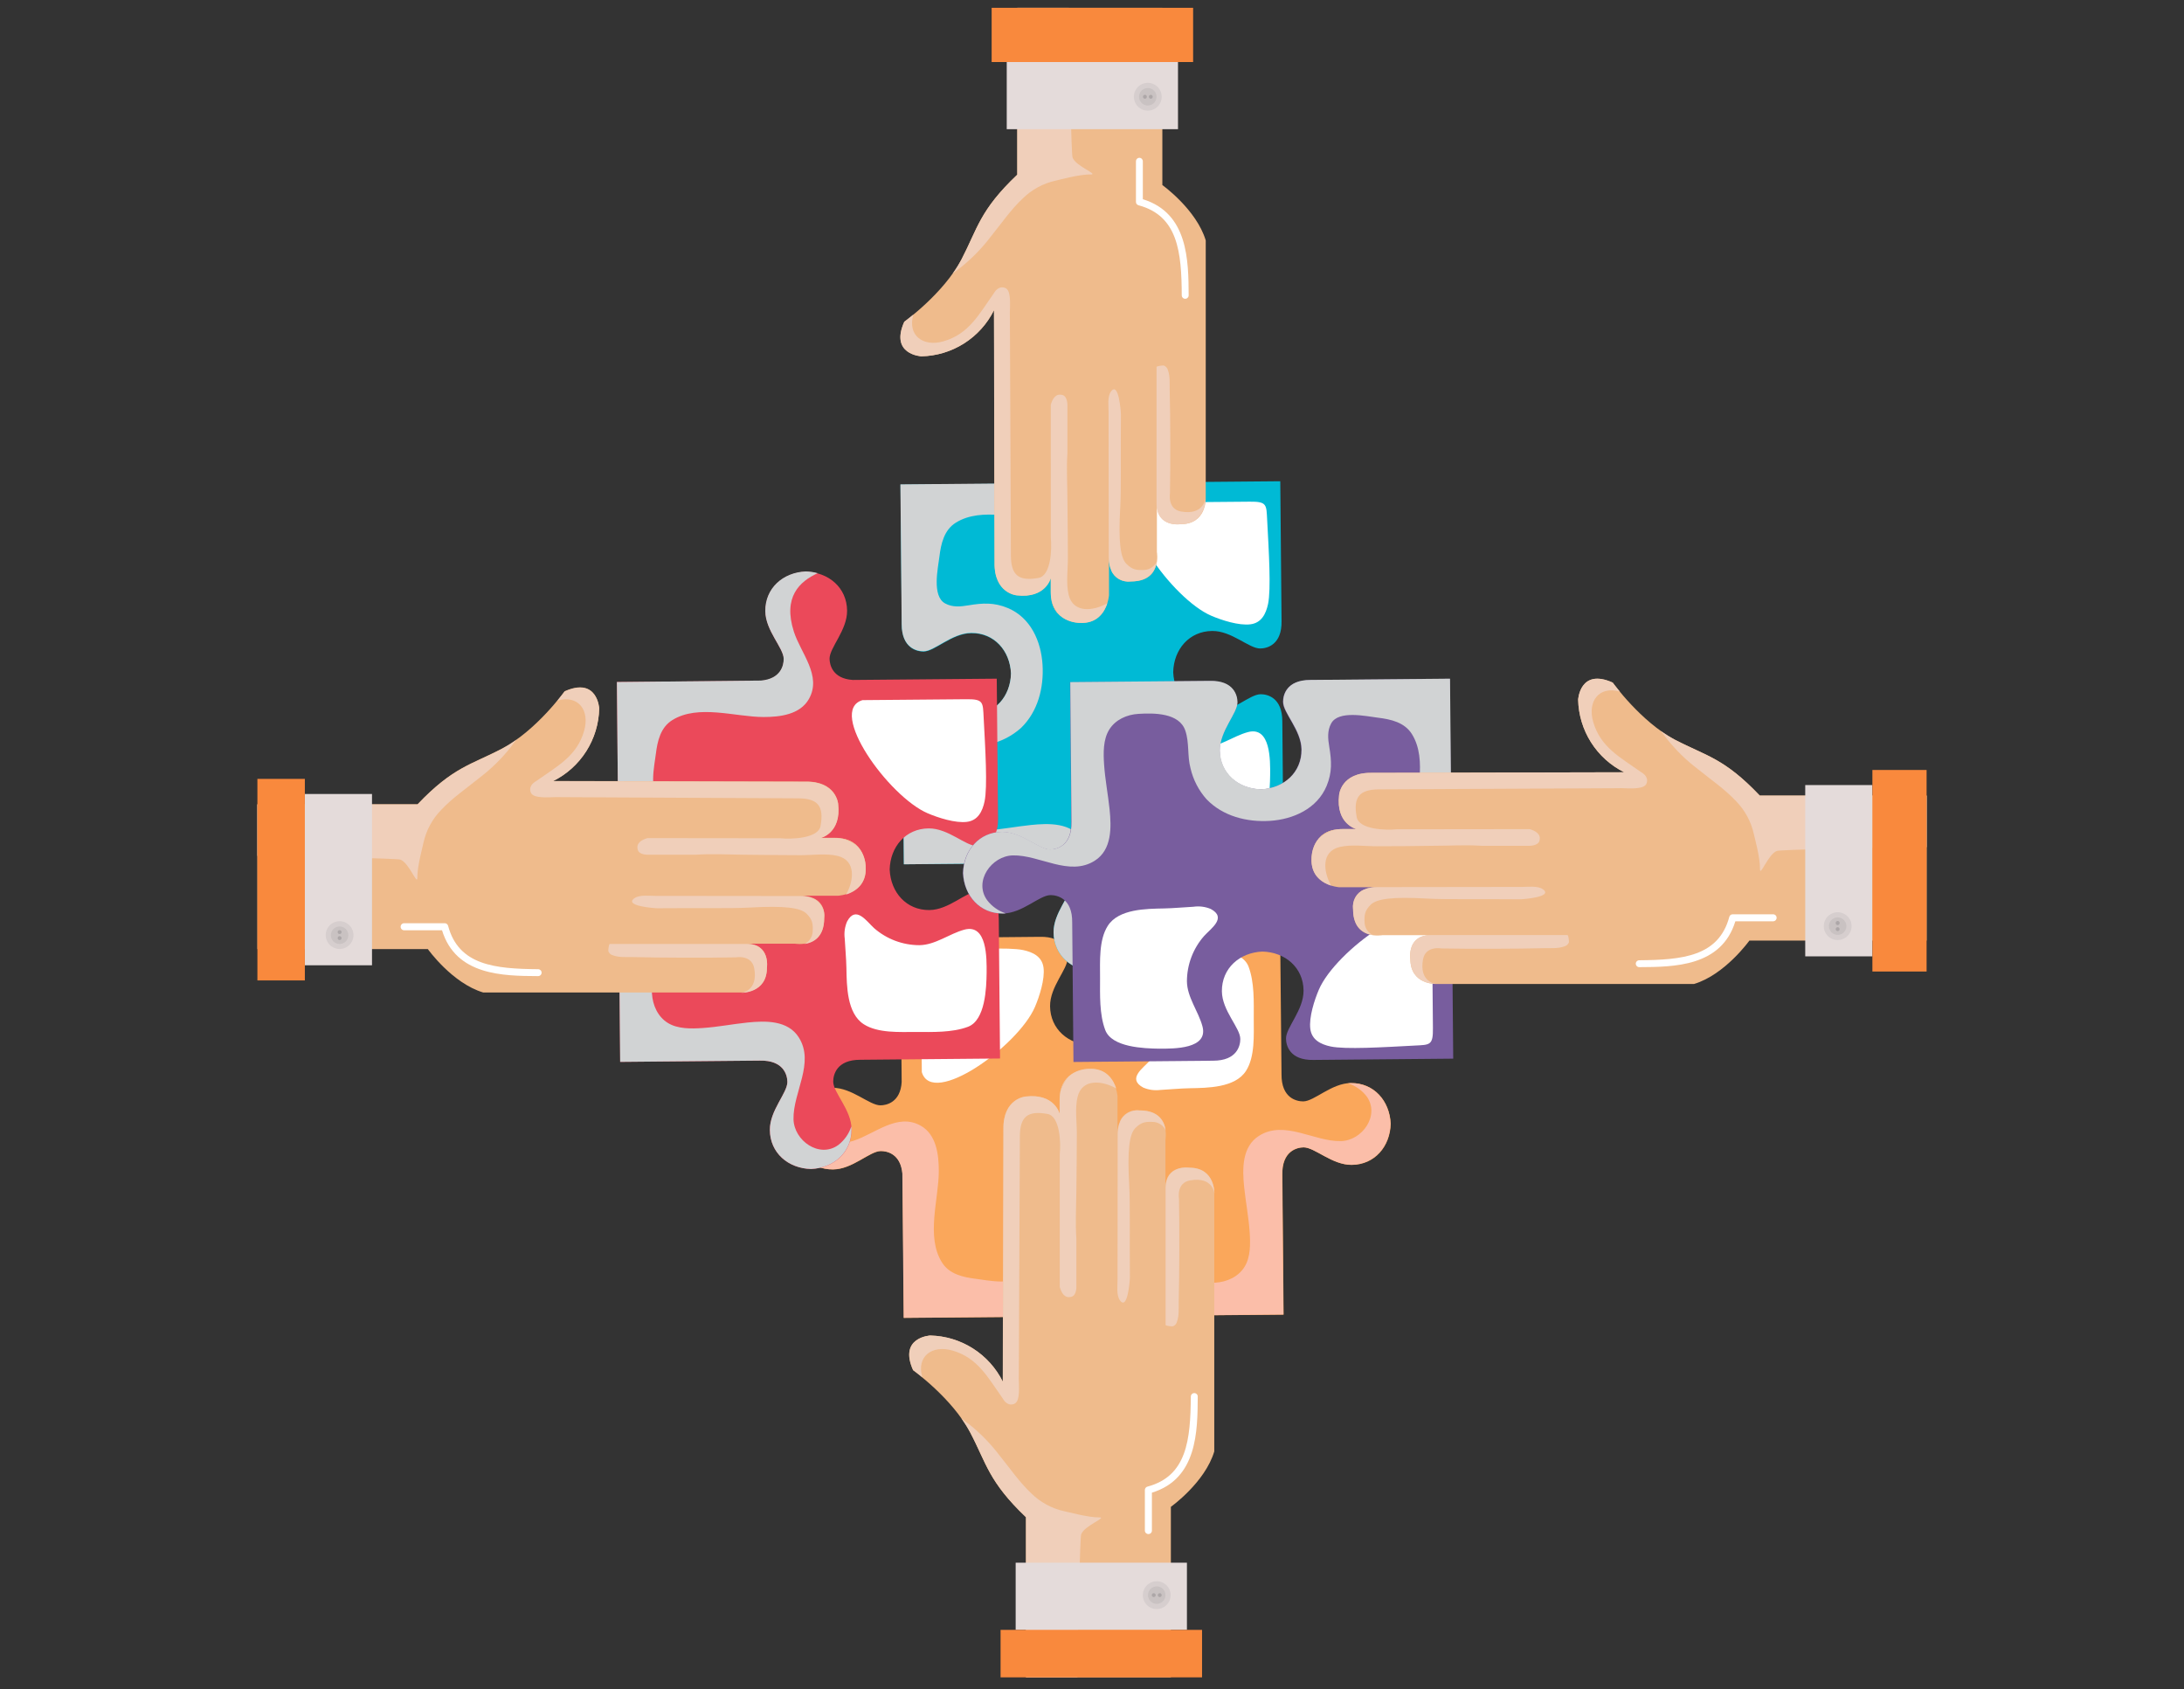 <svg width="560" height="433" viewBox="0 0 560 433" fill="none" xmlns="http://www.w3.org/2000/svg">
<rect x="0" y="0" width="560" height="433" fill="#333333" stroke="none"/>
<g clip-path="url(#clip0_121_2214)">
<path d="M346.396 277.643C341.389 277.691 337.003 282.332 334.158 282.355C332.497 282.355 328.539 281.561 328.595 275.386L328.245 239.609L292.445 239.927C286.246 239.927 285.46 243.861 285.468 245.53C285.468 248.375 290.14 252.753 290.188 257.76C290.244 263.664 285.642 267.693 279.809 267.948C273.968 267.797 269.304 263.847 269.248 257.951C269.2 252.944 273.77 248.478 273.746 245.633C273.746 243.964 272.872 240.031 266.673 240.166L237.779 240.436L230.873 240.491L231.199 277.428C230.865 282.594 227.313 283.357 225.755 283.365C222.91 283.365 218.444 278.827 213.445 278.867C207.541 278.922 203.591 283.595 203.44 289.428C203.695 295.261 207.732 299.862 213.628 299.807C218.635 299.759 223.013 295.118 225.866 295.094C227.456 295.094 230.984 295.778 231.429 300.935L231.763 337.864L267.563 337.546C273.762 337.546 274.557 333.62 274.541 331.983C274.541 329.138 269.868 324.752 269.82 319.753C269.773 313.849 274.366 309.82 280.199 309.565C286.04 309.708 290.704 313.666 290.76 319.562C290.8 324.561 286.238 329.027 286.262 331.88C286.262 333.549 287.144 337.482 293.335 337.347L329.135 337.022L328.817 301.221C328.682 295.031 332.624 294.164 334.293 294.148C337.138 294.148 341.604 298.686 346.602 298.638C352.507 298.591 356.456 293.918 356.607 288.085C356.329 282.181 352.292 277.587 346.396 277.643Z" fill="#FAA75B"/>
<g style="mix-blend-mode:soft-light">
<path d="M236.364 274.847C239.074 283.97 261.071 268.148 265.362 258.159C266.514 255.489 267.953 251.007 267.571 248.074C267.214 245.253 264.885 244.101 262.35 243.561C258.56 242.766 248.928 243.362 240.838 243.783C236.912 243.99 236.07 243.823 236.134 248.289L236.364 274.847Z" fill="white"/>
</g>
<g style="mix-blend-mode:soft-light">
<path d="M295.202 248.75C296.251 252.588 299.136 256.172 299.215 260.257C299.217 264.525 297.673 268.649 294.869 271.867C293.096 273.838 288.94 276.548 293.144 278.812C294.532 279.402 296.052 279.61 297.547 279.416C300.066 279.281 302.561 279.027 305.096 278.979C309.61 278.892 316.706 278.876 319.488 274.529C321.824 270.89 321.467 265.319 321.475 261.171C321.475 256.895 321.681 251.865 320.139 247.796C318.455 243.346 310.174 243.084 306.296 243.028C302.553 242.996 293.613 242.869 295.202 248.75Z" fill="white"/>
</g>
<g style="mix-blend-mode:multiply">
<path d="M350.425 281.068C353.906 285.899 349.304 292.424 343.797 292.535C336.923 292.686 329.366 287.044 322.826 291.176C318.391 293.981 318.542 299.735 319.019 304.368C319.416 308.206 320.171 312.005 320.426 315.859C320.616 318.767 320.696 322.216 319.114 324.767C317.533 327.318 314.616 328.653 311.589 328.828C307.615 329.066 301.162 329.114 299.605 324.545C298.532 321.414 299.12 318.068 298.27 314.897C297.591 311.927 296.166 309.178 294.13 306.911C289.934 302.572 283.799 301.03 277.918 301.396C271.886 301.761 265.807 304.455 263.375 310.352C261.945 313.816 262.096 316.749 262.7 320.341C263.05 322.431 263.256 324.457 262.207 326.372C260.324 329.813 253.195 328.2 250.207 327.835C246.91 327.429 243.397 326.651 241.514 323.615C237.373 316.963 240.719 307.459 240.719 300.196C240.719 296.063 240.123 290.882 236.11 288.601C230.134 285.192 224.356 290.683 218.825 292.455C209.949 295.3 205.967 290.993 203.846 286.336C203.569 287.334 203.414 288.361 203.385 289.396C203.639 295.229 207.676 299.83 213.573 299.774C218.579 299.727 222.958 295.086 225.811 295.062C227.4 295.062 230.928 295.745 231.373 300.903L231.707 337.832L267.508 337.514C273.706 337.514 274.501 333.588 274.485 331.951C274.485 329.106 269.812 324.72 269.765 319.721C269.717 313.816 274.31 309.787 280.143 309.533C285.984 309.676 290.649 313.634 290.704 319.53C290.744 324.529 286.183 328.995 286.207 331.848C286.207 333.517 287.089 337.45 293.279 337.315L329.08 336.989L328.762 301.189C328.627 294.998 332.568 294.132 334.237 294.116C337.082 294.116 341.548 298.654 346.547 298.606C352.451 298.559 356.401 293.886 356.552 288.053C356.298 282.212 352.261 277.619 346.364 277.674C346.118 277.674 345.887 277.674 345.649 277.722C347.542 278.329 349.207 279.495 350.425 281.068Z" fill="#FBBEA9"/>
</g>
<path d="M291.062 238.871C291.062 233.864 286.373 229.486 286.35 226.641C286.35 224.972 287.144 221.014 293.327 221.038L329.127 220.712L328.801 184.952C328.801 178.753 324.876 177.959 323.239 177.974C320.386 177.974 316.007 182.639 311.001 182.687C305.104 182.743 301.067 178.149 300.821 172.308C300.964 166.475 304.913 161.811 310.818 161.755C315.824 161.707 320.282 166.277 323.127 166.245C324.796 166.245 328.738 165.371 328.603 159.172L328.341 130.278L328.277 123.372L291.348 123.698C286.175 123.364 285.42 119.812 285.404 118.262C285.404 115.417 289.941 110.943 289.902 105.944C289.846 100.048 285.181 96.09 279.34 95.947C273.507 96.194 268.914 100.231 268.962 106.127C269.01 111.134 273.651 115.52 273.682 118.365C273.682 119.955 272.999 123.483 267.833 123.928L230.905 124.254L231.23 160.062C231.23 166.261 235.204 167.055 236.833 167.04C239.678 167.04 244.057 162.367 249.063 162.327C254.96 162.272 258.997 166.865 259.251 172.706C259.108 178.475 255.134 183.188 249.222 183.188C244.223 183.235 239.757 178.674 236.912 178.69C235.244 178.69 231.35 179.572 231.445 185.762L231.763 221.571L267.571 221.245C273.762 221.11 274.628 225.059 274.636 226.72C274.636 229.565 270.098 234.031 270.146 239.038C270.194 244.934 274.866 248.884 280.707 249.035C286.524 248.804 291.118 244.767 291.062 238.871Z" fill="#00BAD5"/>
<g style="mix-blend-mode:soft-light">
<path d="M293.859 128.838C284.736 131.556 300.566 153.545 310.548 157.836C313.218 158.989 317.66 160.427 320.632 160.046C323.453 159.688 324.606 157.368 325.146 154.825C325.941 151.034 325.345 141.402 324.916 133.32C324.709 129.387 324.916 128.552 320.418 128.608L293.859 128.838Z" fill="white"/>
</g>
<g style="mix-blend-mode:soft-light">
<path d="M319.965 187.686C316.118 188.727 312.542 191.612 308.45 191.659C304.178 191.651 300.055 190.092 296.847 187.273C294.876 185.508 292.159 181.344 289.902 185.556C289.305 186.939 289.096 188.458 289.298 189.951C289.425 192.47 289.679 194.973 289.727 197.5C289.814 202.022 289.83 209.11 294.177 211.9C297.817 214.228 303.395 213.871 307.544 213.879C311.811 213.879 316.849 214.093 320.91 212.551C325.36 210.859 325.623 202.578 325.678 198.708C325.71 195.029 325.861 186.089 319.965 187.686Z" fill="white"/>
</g>
<g style="mix-blend-mode:multiply">
<path d="M287.637 242.899C282.805 246.38 276.289 241.779 276.169 236.272C276.026 229.406 281.669 221.84 277.528 215.3C274.731 210.866 268.978 211.017 264.345 211.493C260.506 211.891 256.7 212.646 252.846 212.9C249.937 213.099 246.488 213.17 243.937 211.589C241.386 210.007 240.059 207.091 239.884 204.063C239.646 200.09 239.59 193.637 244.16 192.079C247.291 191.007 250.644 191.595 253.807 190.752C256.779 190.07 259.53 188.646 261.802 186.612C266.141 182.416 267.682 176.281 267.317 170.392C266.943 164.369 264.249 158.282 258.353 155.85C254.896 154.427 251.995 154.57 248.371 155.174C246.281 155.524 244.247 155.739 242.332 154.69C238.899 152.798 240.512 145.67 240.878 142.682C241.283 139.392 242.062 135.871 245.089 133.988C251.749 129.848 261.245 133.193 268.517 133.193C272.649 133.193 277.83 132.597 280.111 128.584C283.512 122.616 278.029 116.831 276.257 111.3C273.412 102.431 277.719 98.442 282.376 96.32C281.376 96.042 280.346 95.889 279.308 95.867C273.475 96.114 268.882 100.151 268.93 106.047C268.978 111.054 273.619 115.44 273.65 118.285C273.65 119.875 272.967 123.403 267.801 123.848L230.873 124.174L231.198 159.982C231.198 166.181 235.172 166.975 236.801 166.959C239.646 166.959 244.025 162.287 249.031 162.247C254.928 162.191 258.965 166.785 259.219 172.626C259.108 178.474 255.134 183.187 249.222 183.187C244.223 183.235 239.757 178.673 236.912 178.689C235.243 178.689 231.349 179.571 231.445 185.762L231.763 221.57L267.571 221.244C273.762 221.109 274.628 225.059 274.636 226.72C274.636 229.565 270.098 234.031 270.146 239.037C270.193 244.934 274.866 248.883 280.707 249.034C286.54 248.78 291.133 244.743 291.038 238.846C291.038 238.608 291.038 238.37 290.99 238.131C290.388 240.027 289.217 241.691 287.637 242.899Z" fill="#D1D3D4"/>
</g>
<path d="M260.84 2V44.778C251.185 53.94 250.684 58.542 246.536 66.504C241.935 75.246 231.89 82.469 231.89 82.469C228.107 90.901 236.261 91.338 236.261 91.338C240.149 91.256 243.941 90.111 247.225 88.026C250.509 85.941 253.159 82.997 254.888 79.513L255.039 144.185C254.888 152.131 260.705 152.608 260.705 152.608C268.191 153.49 269.447 148.174 269.447 148.174V151.718C269.447 159.729 276.797 159.665 276.797 159.665C283.886 160.102 284.363 152.568 284.363 152.568V142.85C284.363 149.946 290.029 149.056 290.029 149.056C298.063 149.056 296.641 141.522 296.641 141.522V129.101C296.641 135.308 302.76 134.378 302.76 134.378C309.371 134.378 309.165 127.782 309.165 127.782V61.641C306.781 53.694 298.039 47.44 298.039 47.44V2H260.84Z" fill="#EFBB8C"/>
<g style="mix-blend-mode:multiply">
<path d="M258.949 81.739C258.838 79.76 259.171 77.702 258.854 75.747C258.734 75.016 258.496 74.015 257.558 73.753C255.818 73.268 254.952 75.008 254.729 75.342C251.018 80.563 248.443 85.625 241.935 87.493C236.682 89.01 232.645 86.007 234.187 80.658C232.78 81.819 231.858 82.486 231.858 82.486C228.076 90.918 236.229 91.355 236.229 91.355C240.118 91.273 243.91 90.127 247.193 88.043C250.477 85.958 253.127 83.014 254.856 79.53L255.007 144.201C254.856 152.148 260.673 152.625 260.673 152.625C268.159 153.507 269.415 148.191 269.415 148.191V151.735C269.415 159.745 276.766 159.682 276.766 159.682C281.399 159.968 283.203 156.853 283.918 154.659C280.389 156.654 275.176 157.298 274.008 152.474C273.301 149.51 273.833 145.942 273.817 142.938C273.817 138.13 273.738 133.314 273.698 128.506C273.698 124.39 273.428 120.21 273.698 116.109V103.76C273.698 103.76 273.698 101.662 272.482 101.28C270.71 100.732 269.86 102.266 269.431 103.76L269.439 137.891C269.733 140.681 269.502 147.563 266.308 148.151C261.031 149.12 259.307 147.277 259.203 142.66L258.949 81.739Z" fill="#F0CFBA"/>
</g>
<g style="mix-blend-mode:multiply">
<path d="M302.815 131.128C308.696 132.184 309.077 127.782 309.077 127.782C309.077 127.782 309.284 134.378 302.672 134.378C302.672 134.378 296.553 135.308 296.553 129.101V94.079C296.553 93.833 298.198 93.65 298.429 93.714C298.691 93.815 298.925 93.979 299.108 94.193C299.291 94.407 299.418 94.663 299.478 94.938C300.066 96.527 299.875 98.339 299.923 99.96C300.105 107.057 300.121 119.327 299.994 126.423C300.018 126.423 299.263 130.484 302.815 131.128Z" fill="#F0CFBA"/>
</g>
<g style="mix-blend-mode:multiply">
<path d="M284.299 142.849C284.285 143.79 284.417 144.728 284.689 145.63C284.732 145.725 284.779 145.818 284.832 145.908C284.901 146.008 284.929 146.13 284.911 146.25C285.339 147.2 286.062 147.986 286.973 148.492C287.883 148.997 288.933 149.195 289.965 149.055C294.932 149.055 296.283 146.17 296.593 143.969C296.322 144.553 295.905 145.056 295.381 145.429C294.857 145.802 294.245 146.033 293.605 146.099C291.459 146.226 290.379 146.099 288.837 144.565C287.295 143.031 286.731 139.002 287.248 129.943C287.502 125.231 287.319 117.594 287.414 106.269C287.414 105.562 286.842 97.591 284.848 100.397C283.902 101.724 284.252 104.14 284.252 105.689L284.299 142.849Z" fill="#F0CFBA"/>
</g>
<g style="mix-blend-mode:multiply">
<path d="M260.84 2V44.778C251.185 53.94 250.684 58.542 246.536 66.504C245.868 67.761 245.117 68.972 244.287 70.128C244.97 69.596 245.67 69.087 246.369 68.539C249.24 66.234 251.818 63.587 254.046 60.656C256.732 57.35 259.132 53.789 262.263 50.857C264.575 48.59 267.477 47.017 270.639 46.319C271.282 46.2 276.734 44.651 279.65 44.73C281.852 44.73 275.733 42.6 275.001 40.343C274.731 39.549 274.135 16.28 274.04 2H260.84Z" fill="#F0CFBA"/>
</g>
<path d="M269.566 153.633C269.677 154.022 269.788 154.427 269.931 154.785C270.34 155.827 270.912 156.798 271.624 157.662C270.513 156.583 269.789 155.166 269.566 153.633Z" fill="#EFBB8C"/>
<path d="M292.151 40.455C291.916 40.457 291.692 40.552 291.526 40.719C291.361 40.885 291.269 41.11 291.269 41.345V51.763C291.268 51.959 291.332 52.15 291.451 52.306C291.571 52.461 291.738 52.572 291.928 52.622C302.076 55.331 302.958 64.685 303.014 75.715C303.016 75.95 303.111 76.174 303.277 76.339C303.444 76.505 303.669 76.597 303.904 76.597C304.139 76.595 304.363 76.5 304.528 76.334C304.693 76.167 304.786 75.942 304.786 75.707C304.73 66.791 304.667 54.632 293.033 51.072V41.345C293.033 41.11 292.94 40.885 292.775 40.719C292.61 40.552 292.385 40.457 292.151 40.455Z" fill="white"/>
<path d="M302.052 15.898H258.138V33.119H302.052V15.898Z" fill="#E4DBDA"/>
<path d="M305.93 2H254.268V15.899H305.93V2Z" fill="#F9893D"/>
<path d="M297.873 24.806C297.874 24.101 297.666 23.41 297.275 22.822C296.884 22.234 296.327 21.776 295.675 21.504C295.024 21.233 294.306 21.161 293.613 21.298C292.921 21.435 292.284 21.774 291.784 22.273C291.284 22.771 290.944 23.407 290.805 24.1C290.667 24.792 290.737 25.51 291.007 26.162C291.277 26.815 291.734 27.372 292.321 27.765C292.908 28.157 293.598 28.367 294.304 28.367C295.249 28.367 296.156 27.992 296.825 27.324C297.494 26.657 297.87 25.752 297.873 24.806Z" fill="#D6CECE"/>
<path d="M296.545 24.807C296.545 24.364 296.414 23.931 296.168 23.562C295.921 23.194 295.571 22.907 295.162 22.737C294.752 22.567 294.302 22.523 293.867 22.61C293.432 22.696 293.033 22.909 292.72 23.223C292.406 23.536 292.193 23.936 292.106 24.37C292.02 24.805 292.064 25.256 292.234 25.665C292.403 26.075 292.691 26.424 293.059 26.671C293.428 26.917 293.861 27.048 294.304 27.048C294.599 27.048 294.89 26.99 295.162 26.878C295.434 26.765 295.681 26.6 295.889 26.392C296.097 26.184 296.262 25.937 296.375 25.665C296.487 25.393 296.545 25.102 296.545 24.807Z" fill="#C9C2C2"/>
<path d="M294.074 24.807C294.074 24.674 294.021 24.546 293.928 24.451C293.834 24.355 293.707 24.301 293.573 24.299C293.438 24.299 293.309 24.352 293.214 24.448C293.118 24.543 293.065 24.672 293.065 24.807C293.067 24.941 293.121 25.068 293.216 25.162C293.311 25.256 293.44 25.308 293.573 25.308C293.706 25.308 293.833 25.255 293.927 25.161C294.021 25.067 294.074 24.94 294.074 24.807Z" fill="#ADA7A8"/>
<path d="M295.075 25.308C295.351 25.308 295.576 25.084 295.576 24.807C295.576 24.531 295.351 24.307 295.075 24.307C294.798 24.307 294.574 24.531 294.574 24.807C294.574 25.084 294.798 25.308 295.075 25.308Z" fill="#ADA7A8"/>
<path d="M279.031 274.027C279.031 274.027 271.688 274.027 271.68 282.013V285.558C271.68 285.558 270.448 280.241 262.938 281.123C262.938 281.123 257.113 281.568 257.264 289.547L257.113 354.218C255.384 350.734 252.734 347.789 249.45 345.703C246.167 343.617 242.375 342.47 238.486 342.385C238.486 342.385 230.34 342.83 234.115 351.262C234.115 351.262 244.16 358.462 248.761 367.219C252.941 375.166 253.45 379.791 263.065 388.954V429.999H300.225V386.292C300.225 386.292 308.966 380.069 311.35 372.091V305.949C311.35 305.949 311.565 299.353 304.953 299.353C304.953 299.353 298.834 298.416 298.834 304.63V292.209C298.834 292.209 300.249 284.668 292.222 284.668C292.222 284.668 286.548 283.785 286.548 290.882V281.123C286.548 281.123 286.127 273.582 279.031 274.027Z" fill="#EFBB8C"/>
<g style="mix-blend-mode:multiply">
<path d="M261.238 351.995C261.126 353.974 261.468 356.032 261.15 357.987C261.031 358.718 260.785 359.711 259.847 359.973C258.114 360.466 257.248 358.726 257.026 358.384C253.315 353.163 250.732 348.101 244.231 346.225C238.978 344.716 234.934 347.719 236.483 353.06C235.077 351.899 234.147 351.24 234.147 351.24C230.372 342.808 238.518 342.363 238.518 342.363C242.407 342.448 246.198 343.595 249.482 345.681C252.765 347.767 255.415 350.712 257.145 354.196L257.296 289.525C257.145 281.578 262.97 281.101 262.97 281.101C270.448 280.219 271.711 285.536 271.711 285.536V281.991C271.711 273.981 279.062 274.005 279.062 274.005C283.695 273.719 285.491 276.834 286.214 279.027C282.678 277.032 277.473 276.389 276.297 281.212C275.589 284.177 276.13 287.745 276.114 290.749C276.114 295.564 276.035 300.38 275.995 305.188C275.955 309.297 275.717 313.485 275.995 317.585V329.942C275.995 329.942 276.035 332.04 274.787 332.422C273.007 332.97 272.164 331.436 271.735 329.942V295.835C272.037 293.045 271.799 286.163 268.612 285.575C263.328 284.606 261.603 286.449 261.508 291.067L261.238 351.995Z" fill="#F0CFBA"/>
</g>
<g style="mix-blend-mode:multiply">
<path d="M305.136 302.605C311.008 301.548 311.39 305.951 311.39 305.951C311.39 305.951 311.604 299.355 304.993 299.355C304.993 299.355 298.874 298.417 298.874 304.632V339.653C298.874 339.9 300.519 340.075 300.741 340.011C301.005 339.913 301.24 339.751 301.425 339.538C301.61 339.326 301.738 339.07 301.798 338.795C302.378 337.246 302.195 335.394 302.235 333.773C302.418 326.676 302.442 314.406 302.307 307.31C302.307 307.31 301.56 303.249 305.136 302.605Z" fill="#F0CFBA"/>
</g>
<g style="mix-blend-mode:multiply">
<path d="M286.588 290.884C286.573 289.942 286.704 289.004 286.977 288.102C287.033 288.007 287.072 287.912 287.128 287.824C287.194 287.723 287.222 287.602 287.208 287.483C287.635 286.532 288.357 285.745 289.268 285.238C290.179 284.731 291.229 284.532 292.262 284.669C297.229 284.669 298.579 287.562 298.889 289.763C298.617 289.181 298.198 288.679 297.675 288.306C297.152 287.933 296.541 287.701 295.901 287.634C293.748 287.506 292.675 287.634 291.133 289.167C289.592 290.701 289.019 294.73 289.544 303.782C289.806 308.502 289.623 316.139 289.719 327.463C289.719 328.17 289.139 336.141 287.152 333.336C286.206 332.009 286.556 329.593 286.548 328.043L286.588 290.884Z" fill="#F0CFBA"/>
</g>
<g style="mix-blend-mode:multiply">
<path d="M248.777 367.219C252.957 375.166 253.465 379.791 263.081 388.954V429.999H276.273C276.392 415.655 276.948 394.183 277.211 393.388C277.942 391.123 284.069 388.962 281.859 389.002C278.943 389.041 273.491 387.5 272.848 387.412C269.686 386.712 266.785 385.14 264.472 382.875C261.341 379.942 258.949 376.382 256.255 373.076C254.03 370.143 251.451 367.495 248.578 365.193C247.887 364.676 247.18 364.168 246.496 363.604C247.337 364.756 248.099 365.964 248.777 367.219Z" fill="#F0CFBA"/>
</g>
<path d="M271.823 280.139C271.934 279.749 272.045 279.344 272.188 278.986C272.6 277.943 273.171 276.97 273.881 276.102C272.772 277.186 272.049 278.604 271.823 280.139Z" fill="#EFBB8C"/>
<path d="M294.447 393.269C294.212 393.269 293.987 393.176 293.821 393.011C293.654 392.846 293.559 392.622 293.557 392.387V381.961C293.558 381.766 293.623 381.577 293.742 381.423C293.862 381.269 294.028 381.159 294.217 381.11C304.373 378.4 305.247 369.047 305.342 358.017C305.342 357.9 305.365 357.785 305.41 357.677C305.455 357.57 305.521 357.472 305.603 357.39C305.686 357.308 305.784 357.244 305.892 357.2C306 357.156 306.116 357.134 306.232 357.135C306.349 357.134 306.465 357.156 306.573 357.201C306.681 357.245 306.779 357.311 306.861 357.394C306.944 357.477 307.008 357.575 307.052 357.684C307.095 357.792 307.117 357.908 307.114 358.025C307.067 366.941 306.995 379.092 295.361 382.66V392.411C295.358 392.527 295.332 392.642 295.284 392.748C295.236 392.855 295.168 392.951 295.083 393.03C294.998 393.11 294.898 393.172 294.789 393.213C294.68 393.254 294.564 393.273 294.447 393.269Z" fill="white"/>
<path d="M304.341 400.613H260.427V417.834H304.341V400.613Z" fill="#E4DBDA"/>
<path d="M308.219 417.834H256.557V430.001H308.219V417.834Z" fill="#F9893D"/>
<path d="M300.161 408.925C300.163 409.632 299.955 410.323 299.563 410.911C299.172 411.499 298.614 411.957 297.962 412.228C297.31 412.499 296.592 412.571 295.899 412.433C295.206 412.296 294.569 411.956 294.07 411.456C293.57 410.957 293.231 410.32 293.093 409.628C292.956 408.935 293.027 408.217 293.298 407.564C293.569 406.912 294.028 406.355 294.616 405.963C295.204 405.572 295.895 405.364 296.601 405.365C297.545 405.365 298.451 405.74 299.118 406.408C299.786 407.076 300.161 407.981 300.161 408.925Z" fill="#D6CECE"/>
<path d="M298.842 408.925C298.842 409.368 298.71 409.801 298.464 410.17C298.218 410.538 297.868 410.825 297.458 410.995C297.049 411.165 296.598 411.209 296.164 411.123C295.729 411.036 295.33 410.823 295.016 410.509C294.703 410.196 294.489 409.797 294.403 409.362C294.316 408.927 294.361 408.477 294.53 408.067C294.7 407.658 294.987 407.308 295.356 407.061C295.724 406.815 296.158 406.684 296.601 406.684C297.195 406.684 297.765 406.92 298.186 407.34C298.606 407.76 298.842 408.33 298.842 408.925Z" fill="#C9C2C2"/>
<path d="M296.331 408.924C296.331 409.024 296.302 409.12 296.247 409.203C296.192 409.285 296.113 409.349 296.022 409.387C295.93 409.425 295.83 409.435 295.733 409.416C295.635 409.396 295.546 409.349 295.476 409.279C295.406 409.208 295.359 409.119 295.339 409.022C295.32 408.925 295.33 408.824 295.368 408.733C295.406 408.641 295.47 408.563 295.552 408.508C295.634 408.453 295.731 408.424 295.83 408.424C295.963 408.424 296.09 408.477 296.184 408.57C296.278 408.664 296.331 408.792 296.331 408.924Z" fill="#ADA7A8"/>
<path d="M297.872 408.924C297.872 409.057 297.82 409.185 297.726 409.279C297.632 409.372 297.505 409.425 297.372 409.425C297.239 409.425 297.112 409.372 297.018 409.279C296.924 409.185 296.871 409.057 296.871 408.924C296.871 408.792 296.924 408.664 297.018 408.57C297.112 408.477 297.239 408.424 297.372 408.424C297.505 408.424 297.632 408.477 297.726 408.57C297.82 408.664 297.872 408.792 297.872 408.924Z" fill="#ADA7A8"/>
<path d="M218.356 289.516C218.317 284.51 213.668 280.131 213.644 277.286C213.644 275.617 214.439 271.66 220.613 271.683L256.422 271.358L256.096 235.557C256.096 229.359 252.162 228.572 250.533 228.588C247.688 228.588 243.309 233.261 238.303 233.3C232.406 233.356 228.369 228.763 228.123 222.922C228.266 217.081 232.216 212.416 238.12 212.368C243.119 212.321 247.585 216.882 250.43 216.858C252.099 216.858 256.04 215.984 255.905 209.786L255.643 180.891L255.579 173.985L218.65 174.311C213.485 173.977 212.722 170.425 212.706 168.867C212.706 166.022 217.244 161.556 217.204 156.558C217.149 150.653 212.484 146.704 206.643 146.561C200.81 146.807 196.209 150.844 196.264 156.741C196.312 161.747 200.953 166.134 200.985 168.979C200.985 170.568 200.301 174.096 195.136 174.541L158.183 174.843L158.501 210.644C158.501 216.842 162.435 217.637 164.064 217.621C166.917 217.621 171.295 212.948 176.302 212.909C182.198 212.853 186.235 217.446 186.49 223.279C186.339 229.12 182.389 233.793 176.485 233.841C171.486 233.88 167.02 229.319 164.175 229.343C162.506 229.343 158.612 230.225 158.7 236.415L159.018 272.224L194.818 271.898C201.016 271.763 201.883 275.704 201.891 277.373C201.891 280.218 197.353 284.684 197.401 289.683C197.448 295.587 202.121 299.537 207.954 299.688C213.811 299.45 218.412 295.413 218.356 289.516Z" fill="#EB495A"/>
<g style="mix-blend-mode:soft-light">
<path d="M221.154 179.484C212.031 182.202 227.853 204.19 237.842 208.482C240.52 209.634 244.994 211.072 247.934 210.691C250.748 210.333 251.908 208.013 252.448 205.47C253.243 201.679 252.647 192.048 252.218 183.958C252.011 180.032 252.218 179.19 247.712 179.253L221.154 179.484Z" fill="white"/>
</g>
<g style="mix-blend-mode:soft-light">
<path d="M247.251 238.331C243.413 239.373 239.829 242.257 235.744 242.305C231.477 242.302 227.356 240.755 224.142 237.95C222.179 236.178 219.461 232.022 217.204 236.233C216.606 237.616 216.398 239.136 216.6 240.628C216.727 243.147 216.981 245.65 217.029 248.178C217.117 252.699 217.132 259.788 221.479 262.577C225.119 264.906 230.69 264.548 234.846 264.556C239.002 264.564 244.152 264.763 248.212 263.221C252.663 261.536 252.925 253.256 252.981 249.378C253.004 245.674 253.132 236.734 247.251 238.331Z" fill="white"/>
</g>
<g style="mix-blend-mode:multiply">
<path d="M214.931 293.544C210.1 297.025 203.583 292.424 203.464 286.917C203.313 280.051 208.963 272.485 204.823 265.953C202.018 261.511 196.264 261.662 191.639 262.138C187.801 262.536 183.994 263.291 180.14 263.545C177.232 263.736 173.783 263.815 171.232 262.234C168.681 260.652 167.354 257.744 167.171 254.708C166.941 250.774 166.885 244.282 171.454 242.724C174.585 241.651 177.939 242.24 181.102 241.389C184.078 240.707 186.831 239.273 189.096 237.225C193.435 233.037 194.977 226.894 194.611 221.014C194.238 214.99 191.544 208.911 185.647 206.471C182.19 205.048 179.29 205.191 175.658 205.795C173.576 206.145 171.542 206.352 169.627 205.303C166.186 203.419 167.799 196.291 168.164 193.303C168.57 190.013 169.348 186.493 172.384 184.609C179.044 180.469 188.54 183.814 195.811 183.814C199.944 183.814 205.125 183.218 207.406 179.205C210.807 173.237 205.316 167.452 203.552 161.921C200.707 153.044 205.014 149.063 209.663 146.941C208.666 146.663 207.638 146.511 206.603 146.488C200.77 146.735 196.169 150.772 196.225 156.668C196.272 161.675 200.913 166.061 200.945 168.906C200.945 170.496 200.262 174.024 195.096 174.469L158.183 174.843L158.501 210.643C158.501 216.841 162.435 217.636 164.064 217.62C166.917 217.62 171.295 212.948 176.302 212.908C182.198 212.852 186.235 217.445 186.49 223.278C186.339 229.119 182.389 233.792 176.485 233.84C171.486 233.879 167.02 229.318 164.175 229.342C162.506 229.342 158.612 230.224 158.7 236.415L159.018 272.223L194.818 271.897C201.016 271.762 201.883 275.704 201.891 277.372C201.891 280.217 197.353 284.684 197.401 289.682C197.448 295.587 202.121 299.536 207.954 299.687C213.795 299.433 218.388 295.396 218.333 289.499C218.333 289.261 218.333 289.023 218.285 288.784C217.673 290.673 216.504 292.332 214.931 293.544Z" fill="#D1D3D4"/>
</g>
<path d="M257.129 234.183C262.136 234.143 266.514 229.494 269.359 229.47C271.028 229.47 274.986 230.265 274.922 236.448L275.248 272.248L311.048 271.922C317.247 271.922 318.034 267.997 318.026 266.36C318.026 263.507 313.353 259.128 313.305 254.129C313.258 248.225 317.843 244.188 323.684 243.942C329.525 244.085 334.19 248.042 334.245 253.939C334.285 258.945 329.723 263.411 329.747 266.248C329.747 267.917 330.621 271.859 336.82 271.724L365.723 271.461L372.62 271.398L372.295 234.469C372.628 229.303 376.181 228.541 377.738 228.525C380.583 228.525 385.049 233.07 390.048 233.023C395.952 232.967 399.902 228.302 400.053 222.461C399.798 216.628 395.769 212.035 389.865 212.091C384.858 212.13 380.48 216.779 377.627 216.803C376.038 216.803 372.509 216.12 372.064 210.962L371.73 174.025L335.93 174.351C329.731 174.351 328.937 178.325 328.953 179.954C328.953 182.799 333.625 187.177 333.673 192.184C333.721 198.08 329.127 202.117 323.294 202.372C317.454 202.221 312.781 198.271 312.733 192.375C312.693 187.368 317.255 182.902 317.231 180.057C317.231 178.388 316.349 174.455 310.158 174.59L274.358 174.907L274.676 210.716C274.811 216.906 270.869 217.773 269.2 217.789C266.355 217.789 261.897 213.243 256.891 213.291C250.994 213.346 247.037 218.011 246.886 223.852C247.188 229.645 251.233 234.238 257.129 234.183Z" fill="#785D9E"/>
<g style="mix-blend-mode:soft-light">
<path d="M367.184 236.988C364.474 227.865 342.478 243.687 338.186 253.676C337.034 256.347 335.596 260.789 335.977 263.761C336.335 266.582 338.655 267.734 341.198 268.275C344.989 269.069 354.62 268.473 362.71 268.044C366.636 267.838 367.478 268.044 367.415 263.546L367.184 236.988Z" fill="white"/>
</g>
<g style="mix-blend-mode:soft-light">
<path d="M308.314 263.084C307.273 259.238 304.389 255.662 304.341 251.577C304.349 247.304 305.908 243.179 308.728 239.967C310.5 237.996 314.656 235.286 310.452 233.022C309.045 232.432 307.504 232.237 305.994 232.457C303.475 232.585 300.972 232.839 298.452 232.887C293.923 232.982 286.834 232.99 284.053 237.337C281.716 240.976 282.074 246.555 282.066 250.703C282.066 254.979 281.859 260.009 283.401 264.07C285.086 268.52 293.366 268.782 297.245 268.838C300.98 268.838 309.912 268.957 308.314 263.084Z" fill="white"/>
</g>
<g style="mix-blend-mode:multiply">
<path d="M253.1 230.756C249.619 225.925 254.22 219.408 259.728 219.289C266.594 219.146 274.159 224.788 280.699 220.656C285.134 217.851 284.983 212.097 284.506 207.464C284.108 203.626 283.353 199.819 283.099 195.965C282.908 193.057 282.829 189.608 284.41 187.057C285.992 184.506 288.908 183.179 291.944 183.004C295.87 182.766 302.362 182.718 303.92 187.279C304.993 190.41 304.405 193.764 305.255 196.927C305.937 199.899 307.362 202.649 309.395 204.921C313.591 209.26 319.726 210.802 325.615 210.436C331.503 210.071 337.718 207.369 340.165 201.464C341.596 198.008 341.445 195.107 340.841 191.483C340.491 189.393 340.285 187.359 341.333 185.444C343.217 182.011 350.345 183.624 353.333 183.989C356.631 184.395 360.144 185.174 362.035 188.201C366.167 194.861 362.83 204.365 362.79 211.628C362.79 215.761 363.394 220.942 367.399 223.223C373.367 226.632 379.16 221.141 384.683 219.369C393.56 216.524 397.541 220.831 399.671 225.488C399.946 224.487 400.098 223.457 400.124 222.42C399.87 216.587 395.841 211.994 389.936 212.05C384.93 212.089 380.551 216.738 377.698 216.762C376.109 216.762 372.58 216.079 372.135 210.921L371.802 173.984L336.001 174.31C329.803 174.31 329.008 178.284 329.024 179.913C329.024 182.758 333.697 187.136 333.744 192.143C333.792 198.039 329.199 202.076 323.366 202.331C317.525 202.18 312.852 198.23 312.804 192.334C312.765 187.327 317.326 182.861 317.302 180.016C317.302 178.347 316.42 174.414 310.23 174.549L274.429 174.866L274.747 210.675C274.882 216.865 270.941 217.732 269.272 217.748C266.427 217.748 261.969 213.202 256.962 213.25C251.066 213.305 247.108 217.97 246.957 223.811C247.211 229.644 251.248 234.237 257.145 234.182C257.383 234.182 257.63 234.182 257.86 234.142C255.966 233.523 254.306 232.342 253.1 230.756Z" fill="#D1D3D4"/>
</g>
<path d="M494 203.961H451.222C442.059 194.306 437.458 193.805 429.496 189.657C420.754 185.056 413.53 175.011 413.53 175.011C405.107 171.228 404.662 179.382 404.662 179.382C404.748 183.261 405.893 187.044 407.971 190.321C410.049 193.598 412.982 196.245 416.455 197.977L351.791 198.128C343.805 197.977 343.36 203.794 343.36 203.794C342.478 211.28 347.794 212.536 347.794 212.536H344.25C336.248 212.536 336.303 219.895 336.303 219.895C335.858 226.975 343.392 227.452 343.392 227.452H353.15C346.054 227.452 346.944 233.118 346.944 233.118C346.944 241.152 354.485 239.738 354.485 239.738H366.898C360.692 239.738 361.63 245.849 361.63 245.849C361.63 252.461 368.218 252.254 368.218 252.254H434.367C442.314 249.87 448.56 241.129 448.56 241.129H494V203.961Z" fill="#EFBB8C"/>
<g style="mix-blend-mode:multiply">
<path d="M414.269 202.069C416.248 201.957 418.298 202.299 420.253 201.973C420.984 201.854 421.986 201.616 422.248 200.678C422.733 198.938 420.992 198.079 420.659 197.849C415.438 194.138 410.375 191.563 408.508 185.054C406.998 179.802 409.994 175.765 415.342 177.306C414.182 175.9 413.514 174.978 413.514 174.978C405.091 171.195 404.646 179.349 404.646 179.349C404.728 183.235 405.872 187.025 407.953 190.309C410.035 193.592 412.975 196.243 416.455 197.976L351.791 198.127C343.805 197.976 343.36 203.793 343.36 203.793C342.478 211.279 347.794 212.535 347.794 212.535H344.25C336.247 212.535 336.303 219.893 336.303 219.893C336.009 224.526 339.124 226.322 341.325 227.045C339.323 223.517 338.679 218.304 343.503 217.136C346.475 216.429 350.043 216.961 353.039 216.945C357.855 216.945 362.668 216.905 367.478 216.826C371.587 216.826 375.767 216.556 379.868 216.826H392.233C392.233 216.826 394.323 216.826 394.712 215.61C395.261 213.838 393.719 212.995 392.233 212.558L358.125 212.598C355.328 212.892 348.446 212.662 347.866 209.467C346.896 204.19 348.732 202.466 353.357 202.363L414.269 202.069Z" fill="#F0CFBA"/>
</g>
<g style="mix-blend-mode:multiply">
<path d="M364.872 245.967C363.815 251.848 368.217 252.229 368.217 252.229C368.217 252.229 361.63 252.436 361.63 245.824C361.63 245.824 360.692 239.713 366.898 239.713H401.92C402.166 239.713 402.349 241.35 402.286 241.58C402.187 241.843 402.024 242.077 401.811 242.26C401.599 242.443 401.344 242.57 401.07 242.629C399.48 243.217 397.668 243.027 396.039 243.074C388.951 243.257 376.673 243.273 369.576 243.146C369.568 243.138 365.516 242.383 364.872 245.967Z" fill="#F0CFBA"/>
</g>
<g style="mix-blend-mode:multiply">
<path d="M353.15 227.42C352.209 227.406 351.271 227.537 350.369 227.809C350.276 227.853 350.185 227.904 350.099 227.96C349.994 228.024 349.871 228.049 349.749 228.031C348.801 228.461 348.016 229.184 347.511 230.095C347.006 231.005 346.807 232.054 346.944 233.086C346.944 238.06 349.829 239.403 352.03 239.713C351.446 239.443 350.944 239.026 350.572 238.502C350.199 237.977 349.971 237.365 349.908 236.725C349.773 234.58 349.908 233.499 351.434 231.957C352.96 230.416 356.997 229.843 366.056 230.368C370.769 230.622 378.405 230.439 389.738 230.543C390.437 230.543 398.416 229.963 395.61 227.968C394.275 227.022 391.859 227.372 390.31 227.372L353.15 227.42Z" fill="#F0CFBA"/>
</g>
<g style="mix-blend-mode:multiply">
<path d="M494 203.961H451.222C442.06 194.306 437.459 193.805 429.496 189.657C428.239 188.989 427.028 188.238 425.872 187.408C426.405 188.092 426.913 188.791 427.461 189.49C429.766 192.362 432.413 194.94 435.345 197.167C438.651 199.853 442.211 202.253 445.143 205.384C447.41 207.697 448.984 210.599 449.689 213.76C449.808 214.404 451.35 219.855 451.278 222.772C451.278 224.973 453.408 218.854 455.665 218.123C456.499 217.852 479.728 217.256 494.008 217.169L494 203.961Z" fill="#F0CFBA"/>
</g>
<path d="M342.367 212.686C341.985 212.797 341.572 212.908 341.223 213.051C340.178 213.46 339.204 214.031 338.338 214.744C339.418 213.634 340.834 212.91 342.367 212.686Z" fill="#EFBB8C"/>
<path d="M455.545 235.271C455.543 235.036 455.449 234.812 455.282 234.647C455.115 234.481 454.89 234.389 454.655 234.389H444.269C444.073 234.388 443.882 234.452 443.727 234.571C443.571 234.691 443.46 234.859 443.411 235.048C440.701 245.204 431.355 246.078 420.317 246.174C420.083 246.174 419.859 246.267 419.693 246.432C419.528 246.598 419.435 246.822 419.435 247.056C419.437 247.291 419.532 247.515 419.699 247.68C419.865 247.845 420.09 247.938 420.325 247.938C429.241 247.89 441.4 247.819 444.96 236.185H454.711C454.941 236.17 455.157 236.067 455.313 235.896C455.469 235.726 455.552 235.502 455.545 235.271Z" fill="white"/>
<path d="M480.101 201.258H462.88V245.172H480.101V201.258Z" fill="#E4DBDA"/>
<path d="M494 197.389H480.101V249.051H494V197.389Z" fill="#F9893D"/>
<path d="M471.193 240.994C471.899 240.995 472.589 240.787 473.177 240.396C473.765 240.005 474.223 239.448 474.495 238.797C474.766 238.145 474.838 237.427 474.701 236.734C474.564 236.042 474.225 235.405 473.726 234.905C473.228 234.406 472.592 234.065 471.899 233.927C471.207 233.788 470.489 233.858 469.837 234.128C469.184 234.398 468.627 234.855 468.234 235.442C467.842 236.029 467.632 236.719 467.632 237.426C467.632 238.37 468.007 239.277 468.675 239.946C469.342 240.615 470.248 240.992 471.193 240.994Z" fill="#D6CECE"/>
<path d="M471.193 239.666C471.636 239.666 472.069 239.534 472.438 239.288C472.806 239.042 473.093 238.692 473.263 238.282C473.433 237.873 473.477 237.422 473.391 236.987C473.304 236.553 473.091 236.153 472.777 235.84C472.464 235.527 472.065 235.313 471.63 235.227C471.195 235.14 470.745 235.185 470.335 235.354C469.926 235.524 469.576 235.811 469.329 236.18C469.083 236.548 468.952 236.981 468.952 237.425C468.954 238.018 469.191 238.587 469.61 239.007C470.03 239.427 470.599 239.664 471.193 239.666Z" fill="#C9C2C2"/>
<path d="M471.193 237.162C471.326 237.162 471.454 237.11 471.549 237.016C471.645 236.923 471.699 236.795 471.701 236.662C471.71 236.59 471.704 236.517 471.683 236.449C471.661 236.38 471.626 236.316 471.578 236.262C471.53 236.208 471.472 236.164 471.406 236.135C471.34 236.105 471.269 236.09 471.197 236.09C471.124 236.09 471.053 236.105 470.987 236.135C470.922 236.164 470.863 236.208 470.815 236.262C470.767 236.316 470.732 236.38 470.711 236.449C470.689 236.517 470.683 236.59 470.692 236.662C470.692 236.795 470.745 236.922 470.839 237.016C470.932 237.11 471.06 237.162 471.193 237.162Z" fill="#ADA7A8"/>
<path d="M471.193 238.697C471.469 238.697 471.693 238.472 471.693 238.196C471.693 237.919 471.469 237.695 471.193 237.695C470.916 237.695 470.692 237.919 470.692 238.196C470.692 238.472 470.916 238.697 471.193 238.697Z" fill="#ADA7A8"/>
<path d="M221.972 222.127C221.972 222.127 221.972 214.784 214.025 214.776H210.473C210.473 214.776 215.798 213.544 214.908 206.034C214.908 206.034 214.47 200.209 206.484 200.36L141.821 200.209C145.305 198.48 148.249 195.83 150.333 192.546C152.418 189.263 153.563 185.471 153.646 181.582C153.646 181.582 153.2 173.437 144.777 177.211C144.777 177.211 137.577 187.256 128.812 191.857C120.865 196.037 116.248 196.546 107.085 206.162H66V243.313H109.708C109.708 243.313 115.93 252.054 123.909 254.438H190.058C190.058 254.438 196.646 254.645 196.646 248.033C196.646 248.033 197.583 241.914 191.377 241.914H203.79C203.79 241.914 211.331 243.329 211.331 235.303C211.331 235.303 212.214 229.629 205.117 229.629H214.876C214.876 229.629 222.417 229.279 221.972 222.127Z" fill="#EFBB8C"/>
<g style="mix-blend-mode:multiply">
<path d="M144.006 204.359C142.027 204.255 139.969 204.589 138.022 204.271C137.291 204.152 136.29 203.906 136.028 202.968C135.543 201.236 137.283 200.369 137.617 200.147C142.838 196.436 147.948 193.853 149.776 187.352C151.285 182.1 148.289 178.055 142.941 179.604C144.102 178.198 144.769 177.268 144.769 177.268C153.193 173.493 153.638 181.639 153.638 181.639C153.556 185.527 152.41 189.319 150.325 192.603C148.241 195.887 145.297 198.537 141.813 200.266L206.476 200.417C214.423 200.266 214.9 206.091 214.9 206.091C215.79 213.569 210.465 214.833 210.465 214.833H214.018C222.02 214.833 221.964 222.183 221.964 222.183C222.259 226.816 219.135 228.612 216.942 229.335C218.937 225.799 219.588 220.594 214.765 219.418C211.793 218.711 208.224 219.251 205.228 219.235C200.413 219.235 195.605 219.156 190.789 219.116C186.681 219.076 182.501 218.838 178.4 219.116H166.027C166.027 219.116 163.929 219.156 163.547 217.908C162.999 216.128 164.533 215.285 166.027 214.856L200.135 214.896C202.924 215.19 209.814 214.952 210.394 211.765C211.363 206.48 209.528 204.756 204.903 204.661L144.006 204.359Z" fill="#F0CFBA"/>
</g>
<g style="mix-blend-mode:multiply">
<path d="M193.395 248.256C194.452 254.129 190.058 254.518 190.058 254.518C190.058 254.518 196.646 254.725 196.646 248.113C196.646 248.113 197.583 241.994 191.377 241.994H156.347C156.109 241.994 155.926 243.639 155.99 243.862C156.087 244.126 156.25 244.361 156.462 244.546C156.675 244.73 156.931 244.859 157.206 244.918C158.795 245.507 160.607 245.316 162.228 245.356C169.325 245.538 181.602 245.562 188.699 245.427C188.699 245.427 192.76 244.68 193.395 248.256Z" fill="#F0CFBA"/>
</g>
<g style="mix-blend-mode:multiply">
<path d="M205.117 229.708C206.062 229.692 207.004 229.826 207.907 230.105C207.994 230.153 208.089 230.193 208.177 230.248C208.28 230.315 208.404 230.343 208.526 230.328C209.475 230.756 210.261 231.479 210.766 232.39C211.272 233.3 211.47 234.35 211.332 235.382C211.332 240.349 208.447 241.7 206.246 242.01C206.827 241.737 207.328 241.319 207.7 240.795C208.072 240.271 208.302 239.66 208.367 239.022C208.503 236.868 208.367 235.795 206.834 234.253C205.3 232.712 201.271 232.148 192.219 232.664C187.507 232.926 179.862 232.744 168.538 232.839C167.831 232.839 159.86 232.259 162.665 230.272C163.992 229.326 166.416 229.676 167.966 229.668L205.117 229.708Z" fill="#F0CFBA"/>
</g>
<g style="mix-blend-mode:multiply">
<path d="M128.78 191.929C120.833 196.109 116.216 196.618 107.053 206.233H66V219.417C80.352 219.544 101.816 220.101 102.611 220.355C104.876 221.094 107.037 227.213 107.006 225.004C106.958 222.087 108.5 216.644 108.595 215.992C109.298 212.83 110.872 209.928 113.141 207.616C116.073 204.485 119.633 202.093 122.939 199.399C125.871 197.176 128.517 194.597 130.814 191.722C131.339 191.031 131.839 190.324 132.404 189.64C131.249 190.485 130.038 191.249 128.78 191.929Z" fill="#F0CFBA"/>
</g>
<path d="M215.909 214.975C216.29 215.086 216.703 215.197 217.053 215.34C218.095 215.755 219.067 216.326 219.938 217.033C218.855 215.926 217.44 215.203 215.909 214.975Z" fill="#EFBB8C"/>
<path d="M102.73 237.568C102.73 237.333 102.823 237.108 102.988 236.941C103.153 236.774 103.378 236.68 103.612 236.678H114.039C114.234 236.678 114.424 236.743 114.579 236.862C114.735 236.981 114.846 237.148 114.897 237.337C117.599 247.493 126.952 248.367 137.99 248.463C138.225 248.465 138.449 248.56 138.614 248.726C138.78 248.893 138.872 249.118 138.872 249.353C138.871 249.47 138.847 249.585 138.802 249.693C138.756 249.8 138.689 249.898 138.606 249.98C138.523 250.062 138.424 250.126 138.316 250.17C138.207 250.214 138.091 250.236 137.974 250.235C129.058 250.187 116.907 250.116 113.339 238.482H103.612C103.494 238.482 103.376 238.458 103.267 238.411C103.158 238.365 103.059 238.297 102.977 238.212C102.895 238.127 102.83 238.026 102.788 237.915C102.746 237.804 102.726 237.686 102.73 237.568Z" fill="white"/>
<path d="M95.387 203.547H78.166V247.461H95.387V203.547Z" fill="#E4DBDA"/>
<path d="M78.167 199.678H66V251.34H78.167V199.678Z" fill="#F9893D"/>
<path d="M87.075 243.281C86.371 243.281 85.682 243.072 85.097 242.681C84.511 242.289 84.055 241.733 83.786 241.083C83.516 240.432 83.446 239.716 83.583 239.026C83.72 238.335 84.059 237.701 84.557 237.203C85.055 236.705 85.69 236.366 86.38 236.229C87.071 236.091 87.787 236.162 88.437 236.431C89.088 236.701 89.644 237.157 90.035 237.742C90.426 238.328 90.635 239.016 90.635 239.72C90.635 240.665 90.26 241.57 89.592 242.238C88.925 242.905 88.019 243.281 87.075 243.281Z" fill="#D6CECE"/>
<path d="M87.075 241.994C86.632 241.994 86.198 241.862 85.83 241.616C85.461 241.37 85.174 241.02 85.005 240.61C84.835 240.201 84.791 239.75 84.877 239.316C84.963 238.881 85.177 238.482 85.49 238.168C85.804 237.855 86.203 237.641 86.638 237.555C87.073 237.468 87.523 237.513 87.933 237.682C88.342 237.852 88.692 238.139 88.938 238.508C89.185 238.876 89.316 239.309 89.316 239.753C89.316 240.347 89.08 240.917 88.66 241.337C88.239 241.758 87.669 241.994 87.075 241.994Z" fill="#C9C2C2"/>
<path d="M87.075 239.458C86.941 239.456 86.814 239.402 86.72 239.307C86.627 239.212 86.574 239.083 86.574 238.95C86.574 238.817 86.627 238.69 86.721 238.596C86.815 238.502 86.942 238.449 87.075 238.449C87.208 238.449 87.337 238.502 87.432 238.595C87.527 238.689 87.581 238.816 87.584 238.95C87.584 239.085 87.53 239.214 87.434 239.31C87.339 239.405 87.21 239.458 87.075 239.458Z" fill="#ADA7A8"/>
<path d="M87.075 240.994C86.942 240.994 86.815 240.941 86.721 240.847C86.627 240.753 86.574 240.626 86.574 240.493C86.574 240.359 86.627 240.231 86.72 240.136C86.814 240.041 86.941 239.986 87.075 239.984C87.21 239.984 87.339 240.038 87.434 240.133C87.53 240.229 87.584 240.358 87.584 240.493C87.581 240.626 87.527 240.754 87.432 240.847C87.337 240.941 87.208 240.994 87.075 240.994Z" fill="#ADA7A8"/>
</g>
<defs>
<clipPath id="clip0_121_2214">
<rect width="428" height="428" fill="white" transform="translate(66 2)"/>
</clipPath>
</defs>
</svg>
